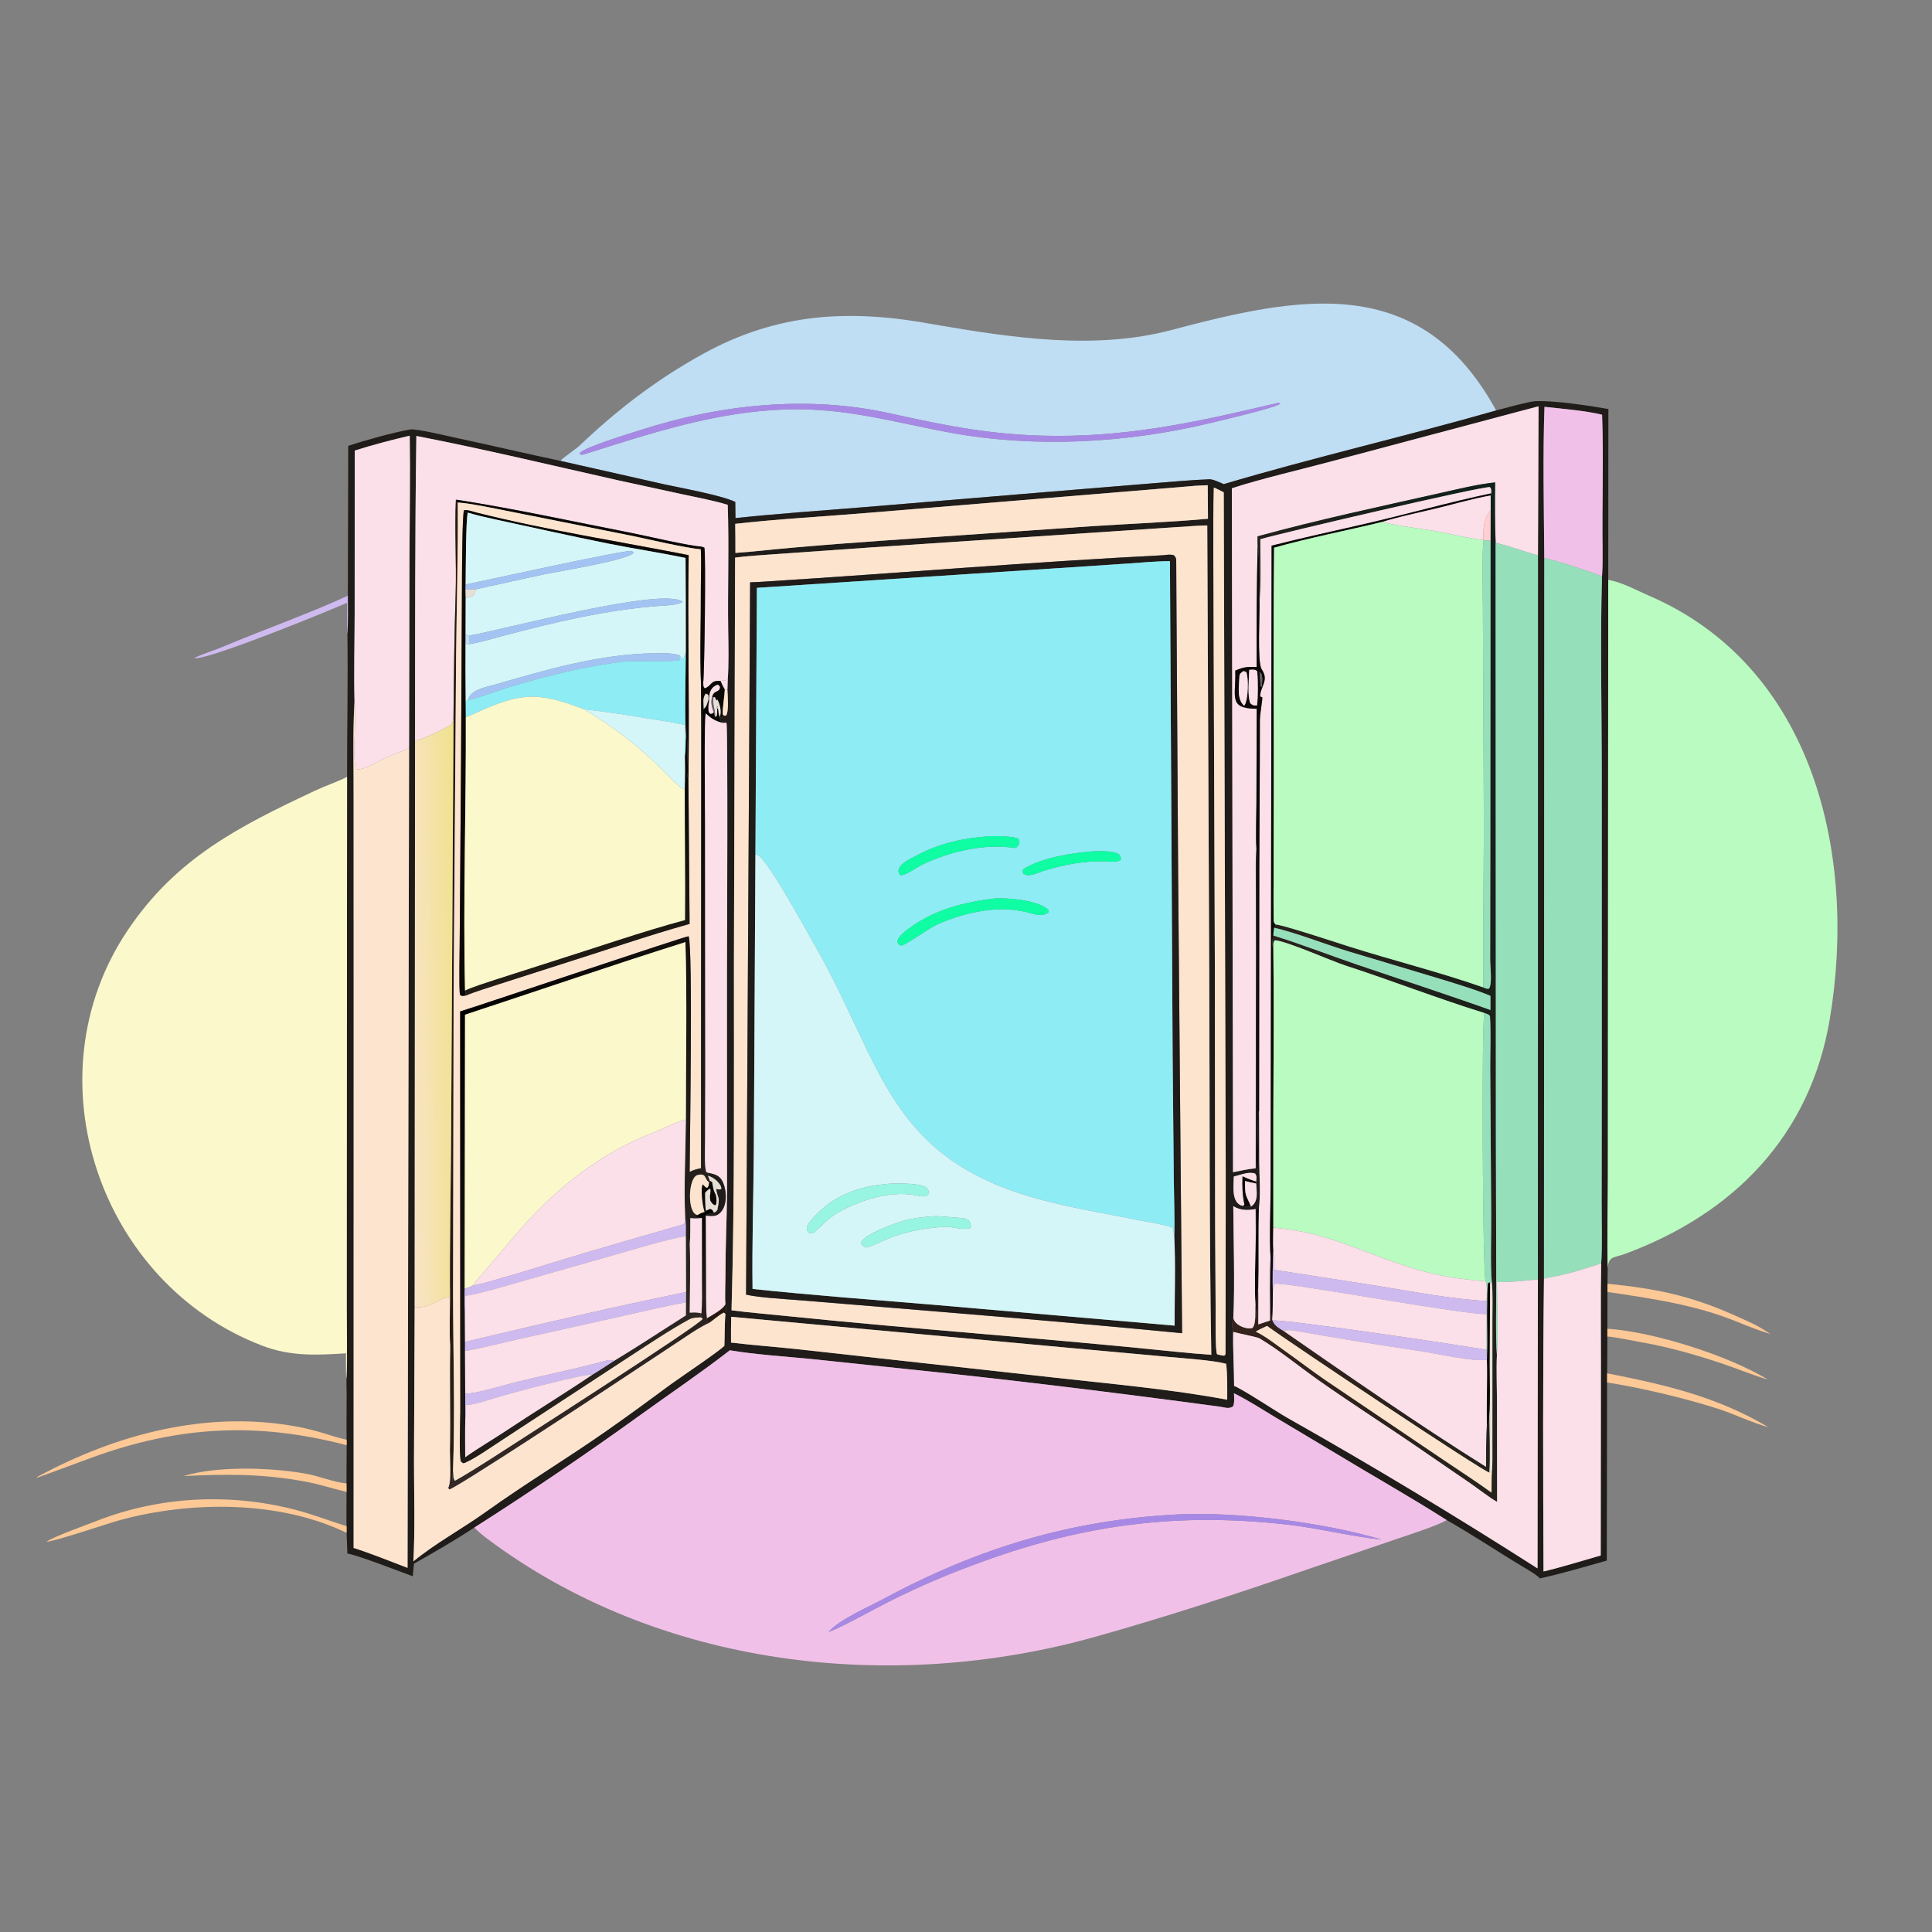 <svg width="1024" height="1024" viewBox="0 0 1024 1024" fill="none" xmlns="http://www.w3.org/2000/svg">
<rect x="0" y="0" width="1024" height="1024" fill="#808080" stroke="none"/>
<path d="M792.989 217.553C745.323 231.202 695.907 242.531 648.626 256.601C646.725 255.797 642.851 253.948 640.97 254.023C631.466 254.403 621.661 255.301 612.171 256.056L554.07 260.822L458.468 268.766C435.733 270.622 412.447 272.187 389.804 274.6L389.705 266.034C382.401 262.522 361.027 258.648 351.905 256.659L297.086 244.288C298.17 242.67 305.099 238.15 307.147 236.229C327.266 217.052 347.938 201.233 372.211 187.794C412.54 165.465 450.977 163.72 495.422 172.026C536.01 178.972 580.216 185.685 620.782 174.942C688.456 157.021 752.679 143.679 792.989 217.553ZM677.1 213.593C637.346 223.022 600.844 231.223 559.695 231.029C527.03 230.875 502.883 225.969 471.602 219.058C427.593 209.335 381.14 214.398 338.66 228.202C333.598 229.817 310.097 236.969 307.321 240.084L307.376 240.753C308.433 241.012 308.091 241.035 309.127 240.929C344.71 229.734 378.955 218.208 416.634 217.003C448.338 215.99 473.827 223.856 503.709 229.331C548.796 237.592 597.465 234.866 641.853 224.131C646.579 222.987 675.875 216.163 678.611 213.969C677.671 213.54 678.009 213.525 677.1 213.593Z" fill="#BFDDF3"/>
<path d="M648.629 256.601C695.91 242.531 745.326 231.202 792.992 217.553C796.693 216.575 810.55 212.738 813.83 212.623C824.296 212.255 841.912 214.944 852.48 216.796L852.407 307.336L852.256 522.363L852.202 622.817C852.191 638.839 851.741 656.358 852.103 672.26L852.015 680.405L851.993 684.771L851.939 704.247L851.933 708.384C851.901 714.856 851.934 721.443 851.822 727.902L851.79 732.728L851.632 827.136C840.616 830.248 827.258 834.192 816.207 836.589C814.163 834.465 810.388 832.336 807.781 830.779C794.126 822.623 780.638 813.526 766.817 805.694C746.41 792.744 725.923 781.236 705.315 768.726L676.2 751.344C669.131 747.098 661.337 742.037 654.029 738.459C654.086 740.738 654.443 743.531 653.509 745.467C650.915 746.936 649.331 745.935 646.515 745.556C591.785 738.208 536.37 731.369 481.484 725.714L429.294 720.233C416.02 718.965 399.71 717.863 386.831 715.685C371.505 727.574 355.576 738.313 339.869 749.64C310.955 770.494 281.485 790.447 251.429 809.633C240.66 816.653 230.614 822.471 219.387 828.795L218.789 835.458C212.634 833.202 189.235 824.117 184.118 823.414L183.701 812.436L183.687 808.911C183.558 803.024 183.675 796.697 183.678 790.776L183.644 786.254L183.731 766L183.713 763.11C183.526 752.459 183.902 741.756 183.617 731.056C184.172 719.838 183.809 706.39 183.795 694.995L183.81 632.498L183.958 411.769C183.914 386.738 184.512 361.045 184.129 336.135C184.539 330.115 184.356 321.947 184.378 315.761L184.571 236.323C193.081 233.485 208.771 229.088 217.502 227.621C220.615 227.098 238.107 231.313 242.73 232.293C260.806 236.124 278.951 240.48 297.089 244.288L351.908 256.659C361.03 258.648 382.404 262.522 389.708 266.034L389.807 274.6C412.45 272.187 435.736 270.622 458.471 268.766L554.073 260.822L612.174 256.056C621.664 255.301 631.469 254.403 640.973 254.023C642.854 253.948 646.728 255.797 648.629 256.601ZM815.158 294.425L815.463 215.331L705.931 244.473C690.121 248.729 667.724 253.893 652.899 258.818L653.532 621.303C657.661 620.445 661.309 619.621 665.53 619.233L665.638 504.574L665.6 468.844C665.597 464.376 665.378 453.765 665.921 449.468C666.731 457.851 666.192 477.459 666.181 486.411L666.169 576.5L666.13 604.47C666.118 607.201 665.651 618.758 666.712 620.393C667.324 615.336 666.032 590.997 667.344 588.63C667.409 597.997 667.36 607.362 667.444 616.724C667.516 624.694 668.236 632.931 667.198 640.87L666.632 639.128C665.192 642.29 666.396 650.98 665.57 655.701L665.485 640.828C661.074 641.552 657.782 641.683 653.667 639.306C653.783 657.311 654.548 680.504 653.703 698.117C652.973 699.749 653.027 704.189 653.616 705.933C653.393 714.818 654.084 725.289 654.1 734.564C658.796 736.349 676.316 748.079 682.492 751.564C727.372 776.89 771.494 803.529 814.924 831.275L815.114 678.116L815.158 294.425ZM818.619 215.64C817.705 240.081 818.312 271.063 818.512 295.755L818.336 677.714C817.703 728.858 817.871 781.712 818.097 832.911C827.378 830.731 839.069 827.089 848.416 824.43L848.525 722.427C848.562 704.965 848.32 687.109 848.663 669.684C849.291 661.567 848.863 646.461 848.894 637.53L848.976 571.217L848.96 405.383C848.895 372.677 848.125 338.004 849.1 305.478C849.436 300.996 849.458 295.73 849.394 291.217C849.057 267.55 850.032 243.442 849.139 219.826C840.776 217.715 827.573 216.602 818.619 215.64ZM385.703 360.375C386.295 352.51 386.108 342.779 385.974 334.788C385.603 312.529 386.496 289.754 385.702 267.568C378.082 265.246 369.766 263.702 361.931 262.038L327.782 254.612C292.818 246.754 255.754 237.86 220.679 231.068C219.9 284.481 220.025 339.089 219.985 392.505L219.78 692.9L219.428 774.792C219.436 790.915 220.036 811.82 219.078 827.573C230.292 818.262 245.326 810.028 257.375 801.395C278.211 786.466 300.373 773.12 321.394 758.418C332.271 750.823 344.545 741.837 355.15 733.981C359.84 730.507 381.184 716.239 383.928 713.289C384.16 708.684 384.05 700.462 384.5 696.414C384.931 693.927 385.061 693.708 384.487 691.326C384.133 686.628 384.526 679.532 384.516 674.674C384.49 660.661 385.235 646.512 385.33 632.506L385.307 513.616C385.337 502.35 385.876 384.426 385.028 383.081L383.371 383.152C381.963 382.045 381.972 382.175 381.442 380.488L382.64 380.118L383.093 378.607L383.846 379.353L384.863 379.245C386.389 377.094 385.652 368.61 385.544 365.545L385.703 360.375ZM187.913 371.971C186.915 386.95 187.513 408.05 187.429 423.363L187.459 535.543L187.427 820.436C196.665 823.368 206.863 827.506 216.005 830.994L216.822 396.42L217.021 295.071C217.107 273.8 217.497 252.164 217.17 230.932C207.881 233.062 197.088 235.926 188.015 238.815L187.985 325.329C187.952 340.433 187.511 357.065 187.913 371.971ZM665.81 626.294C665.895 623.857 666.303 623.77 665.278 622.027C661.865 620.789 657.742 622.683 653.945 623.593C653.862 628.504 652.514 637.58 658.501 639.117C660.59 639.594 660.899 639.561 663.077 639.511C667.137 636.841 666.02 631.653 665.797 627.297L665.81 626.294ZM630.923 257.709L460.704 271.773C437.889 273.678 412.167 275.093 389.691 277.644C389.741 282.772 389.828 287.938 389.789 293.064L398.62 292.343C429.458 289.132 458.869 287.172 489.763 285.024L578.538 278.905C598.767 277.592 620.16 276.753 640.255 274.955L640.127 257.175C637.713 257.303 633.154 257.405 630.923 257.709ZM643.354 258.424C642.752 280.461 643.252 304.608 643.217 326.798L643.895 510.734L644.038 648.952L644.31 693.125C644.328 695.992 644.042 716.419 645.066 717.77C646.551 718.266 647.367 718.342 648.889 718.56C649.11 718.287 649.331 718.015 649.552 717.743C649.532 711.871 649.575 704.481 649.597 698.775L649.663 621.807L648.612 260.956C647.051 260.155 644.96 258.995 643.354 258.424ZM633.216 278.75L461.65 290.14L411.087 293.697C404.708 294.2 395.836 294.664 389.622 295.54L388.998 510.719C388.954 571.797 389.453 633.497 387.728 694.491C397.755 695.79 408.103 696.594 418.186 697.651C486.453 704.64 555.052 709.391 623.324 716.463C629.524 717.105 635.792 717.621 642.01 718.076C640.88 651.061 641.232 583.025 640.921 515.955L639.875 278.485C637.838 278.554 635.193 278.563 633.216 278.75ZM387.55 697.931C387.465 702.536 387.41 706.972 387.463 711.585C399.491 713.065 411.831 713.879 423.954 715.238L560.069 730.291C589.108 733.507 622.132 736.512 650.456 741.894C650.445 735.804 650.618 728.807 649.89 722.832C643.137 720.987 627.23 719.916 619.628 719.216L568.235 714.532L387.55 697.931Z" fill="#1F1C19"/>
<path d="M309.126 240.929C308.09 241.035 308.432 241.012 307.375 240.753L307.32 240.084C310.096 236.969 333.597 229.817 338.659 228.202C381.139 214.398 427.592 209.335 471.601 219.058C502.882 225.969 527.029 230.875 559.694 231.029C600.843 231.223 637.345 223.022 677.099 213.593C678.008 213.525 677.67 213.54 678.61 213.969C675.874 216.163 646.578 222.987 641.852 224.131C597.464 234.866 548.795 237.592 503.708 229.331C473.826 223.856 448.337 215.99 416.633 217.003C378.954 218.208 344.709 229.734 309.126 240.929Z" fill="#A789E5"/>
<path d="M792.707 287.652C792.305 277.602 792.314 265.803 792.455 255.695C783.265 256.615 772.661 259.237 763.535 261.288C731.19 268.554 698.484 275.481 666.514 284.285C666.526 285.468 666.471 288.167 666.579 289.22C666.09 310.669 665.936 332.074 666.049 353.526C660.937 353.447 659.534 353.351 654.707 355.455C655.26 368.884 650.585 375.573 666.085 375.665L665.931 425.813C665.915 431.216 665.495 444.544 665.92 449.468C665.377 453.765 665.596 464.376 665.599 468.844L665.637 504.574L665.529 619.233C661.308 619.621 657.66 620.445 653.531 621.303L652.898 258.818C667.723 253.893 690.12 248.729 705.93 244.473L815.462 215.331L815.157 294.425C807.342 292.126 800.816 289.775 792.707 287.652Z" fill="#FBDFE9"/>
<path d="M818.508 295.755C818.308 271.063 817.701 240.081 818.615 215.64C827.569 216.602 840.772 217.715 849.135 219.826C850.028 243.442 849.053 267.55 849.39 291.217C849.454 295.73 849.432 300.996 849.096 305.478C841.19 302.318 826.469 297.624 818.508 295.755Z" fill="#F1C0E8"/>
<path d="M187.91 371.971C187.508 357.065 187.949 340.433 187.982 325.329L188.012 238.815C197.085 235.926 207.878 233.062 217.167 230.932C217.494 252.164 217.104 273.8 217.018 295.071L216.819 396.42C213.094 398.369 208.215 399.94 204.267 401.664C201.137 403.031 191.221 409.434 188.498 407.329C186.7 396.922 189.11 382.871 187.91 371.971Z" fill="#FBDFE9"/>
<path d="M242.047 264.865L241.625 264.988C240.877 280.449 242.009 298.572 241.505 314.362C240.817 335.93 240.56 357.663 240.38 379.238C240.191 380.698 240.13 383.511 239.128 384.114C235.63 386.221 223.333 392.368 219.984 392.505C220.024 339.089 219.899 284.481 220.678 231.068C255.753 237.86 292.817 246.754 327.781 254.612L361.93 262.038C369.765 263.702 378.081 265.246 385.701 267.568C386.495 289.754 385.602 312.529 385.973 334.788C386.107 342.779 386.294 352.51 385.702 360.375C384.721 360.499 382.738 360.693 381.849 360.88C376.265 360.584 377.494 363.418 373.526 364.861C372.537 363.768 372.868 363.515 372.737 361.638C373.391 356.061 374.207 292.873 373.31 290.236L371.58 289.656C366.357 289.62 340.785 283.657 334.085 282.351C303.368 276.363 273.011 269.686 242.047 264.865Z" fill="#FBDFE9"/>
<path d="M790.402 261.482C790.319 259.602 790.639 259.435 789.712 258.188C785.844 257.551 677.115 283.009 667.995 285.803C667.992 293.23 668.379 312.117 667.578 318.673C666.518 308.811 668.328 300.149 666.579 289.22C666.471 288.167 666.526 285.468 666.514 284.285C698.484 275.481 731.19 268.554 763.535 261.288C772.661 259.237 783.265 256.615 792.455 255.695C792.314 265.803 792.305 277.602 792.707 287.652L792.859 601.612L793.053 679.594C793.073 688.317 792.642 710.319 793.393 718.227C793.026 725.297 793.427 736.381 793.438 743.71L793.504 796.046C789.361 793.72 783.553 789.13 779.462 786.295L753.851 768.744C735.638 756.171 716.93 744.308 698.78 731.508C688.813 724.478 678.026 715.584 667.626 709.388C666.37 708.64 656.578 706.788 653.615 705.933C653.026 704.189 652.972 699.749 653.702 698.117C653.81 702.089 660.341 704.776 663.74 703.914C665.935 701.805 665.168 695.323 665.416 691.376C665.718 693.378 665.801 696.775 665.919 698.894C666.586 693.796 665.871 687.251 666.874 682.712C667.081 688.745 666.904 695.841 666.902 701.955L673.129 699.908C673.113 690.224 672.759 675.391 673.412 665.934C673.923 671.127 673.003 697.211 674.318 699.406L674.477 699.917C675.641 702.841 677.857 703.893 680.558 705.581C715.084 729.503 752.077 755.213 787.63 777.438C787.715 772.056 787.541 760.472 788.043 755.608C789.175 754.284 789.175 752.515 789.418 750.724C789.495 757.696 789.957 773.766 789.402 780.471C787.317 780.82 682.816 711.123 671.58 702.766C669.309 703.803 667.718 704.518 665.544 705.797C670.43 707.993 676.074 712.511 680.533 715.66C687.939 720.89 695.247 726.536 702.729 731.66L765.142 773.819C773.65 779.607 782.22 785.037 790.545 791.115C790.578 787.71 790.505 783.426 790.709 780.097C791.125 777.944 790.996 769.66 790.997 766.949L790.999 739.855L791.002 700.469C791.002 694.831 791.31 684.591 790.669 679.482C789.877 671.674 790.435 653.127 790.363 644.636L789.847 565.815C789.83 557.812 790.224 546.998 789.723 538.816C789.658 537.755 787.941 537.399 786.722 536.893C762.279 529.359 737.736 519.746 713.375 511.847C705.414 509.266 682.174 498.865 675.752 498.349C674.635 499.619 675.015 499.672 674.888 501.843L674.389 501.316C674.03 498.942 674.357 498.27 674.924 495.856C689.865 500.45 704.472 506.213 719.304 511.259C742.919 519.292 766.439 526.906 789.938 535.304L789.951 527.821C781.989 524.443 770.632 521.095 762.244 518.511L714.47 504.19C703.435 500.841 685.729 493.953 675.326 491.759L676.102 489.992C679.767 490.115 708.465 499.589 714.255 501.435C737.696 508.91 763.234 515.241 786.237 523.36C787.818 523.933 787.813 524.223 789.237 523.956C791.011 521.294 789.788 512.283 789.818 508.619L789.889 449.671L790 286.623L790.072 270.557L790.093 262.638L790.402 261.482Z" fill="url(#paint0_linear_41_1203)"/>
<path d="M389.688 277.644C412.163 275.093 437.885 273.678 460.701 271.773L630.919 257.709C633.15 257.405 637.709 257.303 640.123 257.175L640.252 274.955C620.157 276.753 598.763 277.592 578.534 278.905L489.759 285.024C458.865 287.172 429.454 289.132 398.616 292.343L389.785 293.064C389.824 287.938 389.738 282.772 389.688 277.644Z" fill="#FDE4CF"/>
<path d="M790.403 261.482C768.46 266.09 745.593 272.572 723.583 277.637C707.079 281.434 690.366 285.045 673.973 289.218L673.586 545.516L673.469 628.727C673.465 637.741 672.726 657.655 673.413 665.934C672.76 675.391 673.114 690.224 673.13 699.908L666.903 701.955C666.905 695.841 667.082 688.745 666.875 682.712C667.186 668.805 666.765 654.804 667.198 640.87C668.236 632.931 667.516 624.694 667.444 616.724C667.36 607.362 667.409 597.997 667.344 588.63L667.45 461.592C667.531 434.983 667.769 408.332 667.764 381.726C667.763 378.44 669.251 370.743 669.025 369.55L668.065 369.278C667.35 367.716 669.69 363.122 670.134 361.193C670.757 358.479 669.991 356.807 668.622 354.51C666.347 350.695 667.748 325.232 667.579 318.673C668.38 312.117 667.993 293.23 667.996 285.803C677.116 283.009 785.845 257.551 789.713 258.188C790.64 259.435 790.32 259.602 790.403 261.482Z" fill="#FBDFE9"/>
<path d="M648.888 718.56C647.366 718.342 646.55 718.266 645.065 717.77C644.041 716.419 644.327 695.992 644.309 693.125L644.037 648.952L643.894 510.734L643.216 326.798C643.251 304.608 642.751 280.461 643.353 258.424C644.959 258.995 647.05 260.155 648.611 260.956L649.662 621.807L649.596 698.775C649.574 704.481 649.531 711.871 649.551 717.743C649.33 718.015 649.109 718.287 648.888 718.56Z" fill="#FDE4CF"/>
<path d="M673.969 289.218C690.362 285.045 707.075 281.434 723.579 277.637C745.589 272.572 768.456 266.09 790.399 261.482L790.09 262.638C781.192 264.119 769.846 267.443 760.736 269.61C751.8 271.736 741.479 273.891 732.888 276.559C714.266 281.129 693.591 285.106 675.305 290.289C674.814 332.797 675.178 375.53 675.115 418.056L675.029 464.089C675.016 471.887 674.935 479.8 675.081 487.599C675.105 488.872 675.283 489.107 676.099 489.992L675.323 491.759C675.165 493.022 674.889 494.623 674.921 495.856C674.354 498.27 674.027 498.942 674.386 501.316L674.885 501.843C675.278 531.66 674.982 561.915 674.888 591.752L674.877 650.655C674.858 653.356 674.636 660.099 674.906 662.491C674.566 668.153 674.418 678.976 674.609 684.786C674.568 688.867 674.671 695.565 674.315 699.406C673 697.211 673.92 671.127 673.409 665.934C672.722 657.655 673.461 637.741 673.465 628.727L673.582 545.516L673.969 289.218Z" fill="#0B0805"/>
<path d="M732.891 276.559C741.482 273.891 751.803 271.736 760.739 269.61C769.849 267.443 781.195 264.119 790.093 262.638L790.072 270.557C786.299 274.361 786.049 281.102 786.235 286.226C777.179 285.238 766.506 282.343 757.307 280.931C753.338 280.322 734.921 277.876 732.891 276.559Z" fill="#FBDFE9"/>
<path d="M242.043 264.865L242.345 266.614L242.641 266.344C242.802 293.59 242.041 320.484 241.742 347.649L240.425 525.097L240.124 685.255C240.149 715.679 241.235 749.592 240.091 779.824C239.796 781.783 239.976 783.409 239.609 785.665L239.152 785.397C238.224 779.741 238.93 768.066 238.938 762.098C238.953 751.139 239.119 739.957 239.044 728.989C239.015 724.782 239.317 717.253 238.617 713.346C238.107 707.303 238.512 694.086 238.505 687.501C238.269 660.218 238.886 632.815 239.074 605.512L240.376 379.238C240.556 357.663 240.813 335.93 241.501 314.362C242.005 298.572 240.873 280.449 241.621 264.988L242.043 264.865Z" fill="#251A12"/>
<path d="M242.645 266.344L242.349 266.614L242.047 264.865C273.011 269.686 303.368 276.363 334.085 282.351C340.785 283.657 366.357 289.62 371.58 289.656L371.423 291.134C363.374 290.489 343.716 285.817 335.203 284.05L270.668 271.171C263.776 269.841 249.257 266.695 242.645 266.344Z" fill="#0B0805"/>
<path d="M242.644 266.344C249.256 266.695 263.775 269.841 270.667 271.171L335.202 284.05C343.715 285.817 363.373 290.489 371.422 291.134C371.853 297.554 371.414 305.79 371.452 312.365C371.549 328.917 370.823 346.177 371.547 362.682L371.668 389.296L371.543 619.181C368.753 619.77 368.093 619.923 365.527 621.126C365.614 606.572 367.308 502.378 364.977 496.242C363.779 495.98 255.879 532.393 243.894 536.084L243.944 704.237L243.981 748.351C243.953 752.429 243.164 772.409 244.39 774.751C245.318 775.363 245.41 775.725 246.246 775.372C251.982 772.952 260.064 767.125 265.339 763.725L333.754 718.934C343.977 712.31 354.828 704.971 365.549 699.133C366.778 698.464 368.565 698.35 369.96 698.261L371.472 698.123L372.526 698.992C372.063 701.643 271.645 765.823 259.728 773.562C256.783 775.474 244.633 783.099 241.089 784.896C240.063 783.709 240.221 781.64 240.094 779.824C241.238 749.592 240.152 715.679 240.127 685.255L240.428 525.097L241.745 347.649C242.044 320.484 242.805 293.59 242.644 266.344ZM245.907 270.44C245.037 273.863 244.954 297.176 244.882 302.397L244.375 401.597L243.649 498.187C243.656 503.378 243.139 523.953 243.81 527.284C245.208 528.184 244.884 527.865 247.02 527.61C251.245 525.789 259.632 523.23 264.217 521.72L298.129 510.846C320.809 503.723 342.55 496.126 365.486 489.689L364.868 412.848C365.003 410.554 364.922 408.181 364.95 405.875C365.399 368.679 364.391 331.42 365.01 294.233C327.641 286.886 289.92 281.059 252.896 271.756C250.928 271.262 247.841 270.083 245.907 270.44Z" fill="#FDE4CF"/>
<path d="M245.906 270.44C247.84 270.083 250.927 271.262 252.895 271.756C289.919 281.059 327.64 286.886 365.009 294.233C364.39 331.42 365.398 368.679 364.949 405.875C364.921 408.181 365.002 410.554 364.867 412.848C362.923 410.478 365.624 394.04 363.583 390.607C362.766 378.735 363.443 358.009 363.478 345.485L363.455 318.703L363.353 295.74C349.69 292.843 335.809 290.824 322.117 288.063C302.12 284.03 282.159 279.551 262.216 275.247C257.541 274.238 252.537 273.11 247.985 271.702C246.821 271.69 247.226 271.575 245.906 270.44Z" fill="#0B0805"/>
<path d="M247.023 527.61C244.887 527.865 245.211 528.184 243.813 527.284C243.142 523.953 243.659 503.378 243.652 498.187L244.378 401.597L244.885 302.397C244.957 297.176 245.04 273.863 245.91 270.44C247.23 271.575 246.825 271.69 247.989 271.702C246.877 274.535 246.879 304.2 246.801 309.822L246.735 312.456L246.832 316.822L246.774 336.336L246.755 339.493C246.664 350.247 246.739 360.899 246.832 371.65L246.894 380.074C247.113 427.842 245.378 477.73 246.484 525.056L246.941 525.434L246.592 526.127L247.023 527.61Z" fill="#0B0805"/>
<path d="M786.232 286.226C786.046 281.102 786.296 274.361 790.069 270.557L789.997 286.623L786.408 286.368L786.232 286.226Z" fill="#FFCFD2"/>
<path d="M246.798 309.822C246.876 304.2 246.874 274.535 247.986 271.702C252.538 273.11 257.542 274.238 262.217 275.247C282.16 279.551 302.121 284.03 322.118 288.063C335.81 290.824 349.691 292.843 363.354 295.74L363.456 318.703L363.479 345.485C362.948 347.037 362.574 348.041 362.263 349.675C360.873 348.805 361.772 348.663 360.114 347.303C356.581 346.033 350.322 346.178 346.537 346.241C317.784 346.722 289.959 354.826 262.56 362.802C257.608 364.244 249.269 365.418 248.146 371.023L246.829 371.65C246.736 360.899 246.661 350.247 246.752 339.493L247.317 341.609C247.906 341.563 248.382 341.569 248.939 341.417C254.107 340.501 260.102 338.757 265.185 337.402C293.297 329.905 321.621 323.09 350.735 321.056C354.268 320.809 358.807 320.706 361.92 318.985C351.029 310.814 266.109 333.98 248.833 336.855L246.771 336.336L246.829 316.822C248.901 316.549 248.931 316.586 250.825 315.781C252.201 314.018 251.792 314.746 252.097 312.336C264.303 309.772 276.856 306.819 289.099 304.276C296.232 302.794 334.585 296.585 335.827 292.821L334.814 292.034C331.561 291.241 257.768 307.559 246.798 309.822Z" fill="#D4F6F8"/>
<path d="M675.31 290.289C693.596 285.106 714.271 281.129 732.893 276.559C734.923 277.876 753.34 280.322 757.309 280.931C766.508 282.343 777.181 285.238 786.237 286.226L786.413 286.368C785.357 289.538 785.946 316.937 785.956 322.15L786.415 424.251C786.653 457.289 785.826 490.117 786.239 523.36C763.236 515.241 737.698 508.91 714.257 501.435C708.467 499.589 679.769 490.115 676.104 489.992C675.288 489.107 675.11 488.872 675.086 487.599C674.94 479.8 675.021 471.887 675.034 464.089L675.12 418.056C675.183 375.53 674.819 332.797 675.31 290.289Z" fill="#B9FBC0"/>
<path d="M389.621 295.54C395.835 294.664 404.707 294.2 411.086 293.697L461.649 290.14L633.215 278.75C635.192 278.563 637.837 278.554 639.874 278.485L640.92 515.955C641.231 583.025 640.879 651.061 642.009 718.076C635.791 717.621 629.523 717.105 623.323 716.463C555.051 709.391 486.452 704.64 418.185 697.651C408.102 696.594 397.754 695.79 387.727 694.491C389.452 633.497 388.953 571.797 388.997 510.719L389.621 295.54ZM616.513 294.283C546.778 297.823 476.999 303.715 407.303 308.129C404.055 308.334 400.836 308.554 397.58 308.642L395.433 686.166C401.644 687.701 416.485 688.577 423.587 689.135C491.103 694.714 559.136 700.063 626.537 706.633L624.443 464.167L623.719 346.008C623.56 329.927 623.545 313.796 623.425 297.711C623.411 295.757 623.257 295.505 622.159 294.291C620.241 293.711 618.541 294.079 616.513 294.283Z" fill="#FDE4CF"/>
<path d="M786.237 523.36C785.824 490.117 786.651 457.289 786.413 424.251L785.954 322.15C785.944 316.937 785.355 289.538 786.411 286.368L790 286.623L789.889 449.671L789.818 508.619C789.788 512.283 791.011 521.294 789.237 523.956C787.813 524.223 787.818 523.933 786.237 523.36Z" fill="#96DFBB"/>
<path d="M792.703 287.652C800.812 289.775 807.338 292.126 815.153 294.425L815.109 678.116C807.844 678.808 800.683 679.68 793.389 679.522C793.544 689.664 794.136 708.444 793.389 718.227C792.638 710.319 793.069 688.317 793.049 679.594L792.855 601.612L792.703 287.652Z" fill="#96DFBB"/>
<path d="M371.584 289.656L373.314 290.236C374.211 292.873 373.395 356.061 372.741 361.638C372.261 362.632 372.261 362.557 372.188 363.704L371.552 362.682C370.828 346.177 371.554 328.917 371.457 312.365C371.419 305.79 371.858 297.554 371.427 291.134L371.584 289.656Z" fill="#0B0805"/>
<path d="M666.577 289.22C668.326 300.149 666.516 308.811 667.576 318.673C667.745 325.232 666.344 350.695 668.619 354.51C669.988 356.807 670.754 358.479 670.131 361.193C669.687 363.122 667.347 367.716 668.062 369.278L669.022 369.55C669.248 370.743 667.76 378.44 667.761 381.726C667.766 408.332 667.528 434.983 667.447 461.592L667.341 588.63C666.029 590.997 667.321 615.336 666.709 620.393C665.648 618.758 666.115 607.201 666.127 604.47L666.166 576.5L666.178 486.411C666.189 477.459 666.728 457.851 665.918 449.468C665.493 444.544 665.913 431.216 665.929 425.813L666.083 375.665C650.583 375.573 655.258 368.884 654.705 355.455C659.532 353.351 660.935 353.447 666.047 353.526C665.934 332.074 666.088 310.669 666.577 289.22ZM662.12 355.035C661.974 359.548 661.057 369.126 662.727 372.81C663.903 373.803 664.661 374.042 666.236 373.884C666.828 369.329 666.809 360.466 666.313 355.783C665.278 354.649 663.638 354.978 662.12 355.035ZM658.996 355.694C657.719 356.662 656.966 356.954 656.908 358.711C656.751 363.501 655.379 370.683 659.438 374.038C661.747 371.445 661.848 358.431 660.458 356.069L658.996 355.694ZM667.586 356.277L668.163 363.755L668.662 364.042C668.94 361.457 669.261 360.035 668.717 357.477C668.291 356.967 668.108 356.644 667.586 356.277Z" fill="#0B0805"/>
<path d="M246.8 309.822C257.77 307.559 331.563 291.241 334.816 292.034L335.829 292.821C334.587 296.585 296.234 302.794 289.101 304.276C276.858 306.819 264.305 309.772 252.099 312.336L246.734 312.456L246.8 309.822Z" fill="#A3C4F3"/>
<path d="M397.577 308.642C400.833 308.554 404.052 308.334 407.3 308.129C476.996 303.715 546.775 297.823 616.51 294.283C618.538 294.079 620.238 293.711 622.156 294.291C623.254 295.505 623.408 295.757 623.422 297.711C623.542 313.796 623.557 329.927 623.716 346.008L624.44 464.167L626.534 706.633C559.133 700.063 491.1 694.714 423.584 689.135C416.482 688.577 401.641 687.701 395.43 686.166L397.577 308.642ZM401.156 311.571L400.387 452.83L399.538 609.8C399.367 634.139 398.528 658.91 398.86 683.17C430.197 686.473 462.232 688.87 493.668 691.458L622.554 702.616C622.52 688.933 623.131 668.92 622.378 655.782C622.711 646.348 622.222 634.344 622.124 624.711L621.526 560.121L620.089 297.434C613.293 297.389 604.52 298.228 597.594 298.698L558.446 301.29L401.156 311.571Z" fill="#1F1C19"/>
<path d="M818.512 295.755C826.473 297.624 841.194 302.318 849.1 305.478C848.125 338.004 848.895 372.677 848.96 405.383L848.976 571.217L848.894 637.53C848.863 646.461 849.291 661.567 848.663 669.684C840.89 672.082 833.195 674.725 825.201 676.299C822.911 676.75 820.589 677.107 818.336 677.714L818.512 295.755Z" fill="#96DFBB"/>
<path d="M400.391 452.83L401.16 311.571L558.45 301.29L597.598 298.698C604.524 298.228 613.297 297.389 620.093 297.434L621.53 560.121L622.128 624.711C622.226 634.344 622.715 646.348 622.382 655.782C621.946 653.77 622.311 652.469 621.363 650.543C615.203 648.616 608.394 647.709 602.044 646.427C584.716 642.93 567.318 640.153 550.251 635.473C470.324 613.554 467.811 564.157 432.467 502.162C426.652 491.963 409.487 460.336 402.603 453.842C401.967 453.242 401.211 453.055 400.391 452.83ZM524.576 443.213C510.471 444.188 497.741 446.953 485.195 453.759C481.892 455.551 476.696 457.661 476.165 461.723C476.79 463.614 476.224 462.966 477.597 463.972C480.759 463.539 485.667 459.829 488.825 458.267C503.141 451.471 521.507 446.964 537.547 449.413C538.657 449.582 539.446 448.406 540.002 447.744C540.415 445.54 540.542 446.548 539.815 444.592C537.966 443.279 527.24 442.995 524.576 443.213ZM579.456 451.21C569.431 451.952 551.616 454.491 542.397 460.738C541.924 461.059 542.148 461.954 542.173 462.777C544.847 465.734 551.195 461.915 554.739 461.105C564.87 458.113 575.464 456.133 586.029 456.585C588.276 456.682 592.436 457.138 594.028 455.728C594.077 453.816 594.234 454.773 593.094 452.854C590.522 450.912 582.675 451.022 579.456 451.21ZM527.241 476.19C511.567 478.083 496.23 481.814 483.066 491.157C480.655 492.868 475.869 496.143 475.606 499.212C476.493 500.842 475.896 500.186 477.526 501.197C480.157 500.95 491.693 492.314 496.774 489.96C512.289 483.172 530.149 479.323 546.555 484.076C549.827 485.024 552.688 485.688 555.696 483.598L555.853 482.607C551.883 477.269 533.624 475.697 527.241 476.19Z" fill="#8EECF5"/>
<path d="M852.406 307.336C859.803 308.619 866.867 312.634 873.582 315.549C961.615 353.212 984.3 453.493 969.858 539.944C959.511 601.881 919.052 643.173 861.356 664.563C855.381 666.779 852.541 665.577 852.102 672.26C851.74 656.358 852.19 638.839 852.201 622.817L852.255 522.363L852.406 307.336Z" fill="#B9FBC0"/>
<path d="M246.734 312.456L252.099 312.336C251.794 314.746 252.203 314.018 250.827 315.781C248.933 316.586 248.903 316.549 246.831 316.822L246.734 312.456Z" fill="#E6DFD5"/>
<path d="M183.961 319.461C172.877 324.385 112.041 349.129 103.533 348.867L103.297 348.514C108.233 346.356 113.333 344.806 118.245 342.744C140.318 333.479 162.591 325.71 184.377 315.761C184.355 321.947 184.538 330.115 184.128 336.135C183.743 332.197 183.958 323.765 183.961 319.461Z" fill="#CFBAF0"/>
<path d="M248.836 336.855C266.112 333.98 351.032 310.814 361.923 318.985C358.81 320.706 354.271 320.809 350.738 321.056C321.624 323.09 293.3 329.905 265.188 337.402C260.105 338.757 254.11 340.501 248.942 341.417L248.836 336.855Z" fill="#A3C4F3"/>
<path d="M246.769 336.336L248.831 336.855L248.937 341.417C248.38 341.569 247.904 341.563 247.315 341.609L246.75 339.493L246.769 336.336Z" fill="#BFDDF3"/>
<path d="M248.148 371.023C249.271 365.418 257.61 364.244 262.562 362.802C289.961 354.826 317.786 346.722 346.539 346.241C350.324 346.178 356.583 346.033 360.116 347.303L360.154 349.857C358.623 350.861 335.073 350.062 330.049 350.69C309.793 353.222 290.545 358.042 271.001 363.862C265.06 365.599 253.293 370.105 248.148 371.023Z" fill="#A3C4F3"/>
<path d="M360.113 347.303C361.771 348.663 360.872 348.805 362.262 349.675C362.573 348.041 362.947 347.037 363.478 345.485C363.443 358.009 362.766 378.735 363.583 390.607C363.487 393.289 363.434 398.651 363.078 401.096C362.607 397.142 363.081 388.691 363.224 384.305C356.412 382.648 349.057 381.775 342.121 380.594C331.151 378.725 320.518 377.144 309.454 375.909C284.51 366.346 275.595 367.037 250.563 378.614C249.426 379.14 248.11 379.752 246.89 380.074L246.828 371.65L248.145 371.023C253.29 370.105 265.057 365.599 270.998 363.862C290.542 358.042 309.79 353.222 330.046 350.69C335.07 350.062 358.62 350.861 360.151 349.857L360.113 347.303Z" fill="#8EECF5"/>
<path d="M666.24 373.884C664.665 374.042 663.907 373.803 662.731 372.81C661.061 369.126 661.978 359.548 662.124 355.035C663.642 354.978 665.282 354.649 666.317 355.783C666.813 360.466 666.832 369.329 666.24 373.884Z" fill="#FBDFE9"/>
<path d="M659.441 374.038C655.382 370.683 656.754 363.501 656.911 358.711C656.969 356.954 657.722 356.662 658.999 355.694L660.461 356.069C661.851 358.431 661.75 371.445 659.441 374.038Z" fill="#FBDFE9"/>
<path d="M668.662 364.042L668.163 363.755L667.586 356.277C668.108 356.644 668.291 356.967 668.717 357.477C669.261 360.035 668.94 361.457 668.662 364.042Z" fill="#67616B"/>
<path d="M381.852 360.88C382.741 360.693 384.724 360.499 385.705 360.375L385.546 365.545L384.156 365.443C383.174 363.936 382.593 362.509 381.852 360.88Z" fill="#FBDFE9"/>
<path d="M371.547 362.682L372.183 363.704C372.256 362.557 372.256 362.632 372.736 361.638C372.867 363.515 372.536 363.768 373.525 364.861C377.493 363.418 376.264 360.584 381.848 360.88C382.589 362.509 383.17 363.936 384.152 365.443C384.012 369.469 382.79 375.72 383.091 378.607L382.638 380.118L381.44 380.488L381.446 380.13C382.611 377.277 381.568 373.176 380.127 370.585L380.157 371.407C379.009 370.448 379.492 371.005 378.94 369.523L378.194 369.516L377.39 369.335C378.498 365.268 381.491 367.384 381.555 364.012L380.66 362.892L381.501 363.875L380.52 362.886C376.448 364.094 375.782 367.749 375.825 371.371L375.429 371.149C375.457 370.35 375.6 368.97 375.381 368.29L374.099 367.597C372.13 370.174 373.081 373.001 372.989 375.814C371.393 377.359 372.653 385.948 371.668 389.296L371.547 362.682Z" fill="#0B0805"/>
<path d="M377.391 369.335C376.681 372.755 377.188 374.227 378.297 377.555C377.287 378.549 377.866 378.204 376.429 378.408L375.658 377.428C375.138 375.115 375.507 373.715 375.826 371.371C375.783 367.749 376.449 364.094 380.521 362.886L381.502 363.875L380.661 362.892L381.556 364.012C381.492 367.384 378.499 365.268 377.391 369.335Z" fill="#FBDFE9"/>
<path d="M384.155 365.443L385.545 365.545C385.653 368.61 386.39 377.094 384.864 379.245L383.847 379.353L383.094 378.607C382.793 375.72 384.015 369.469 384.155 365.443Z" fill="#FDE4CF"/>
<path d="M372.986 375.814C373.078 373.001 372.127 370.174 374.096 367.597L375.378 368.29C375.597 368.97 375.454 370.35 375.426 371.149C374.687 373.485 374.696 374.277 372.986 375.814Z" fill="#E6DFD5"/>
<path d="M378.198 369.516L378.944 369.523C379.496 371.005 379.013 370.448 380.161 371.407L380.131 370.585C381.572 373.176 382.615 377.277 381.45 380.13C380.869 378.686 380.795 377.333 380.557 375.762L379.964 375.2L380.11 374.481L380.451 374.744L380.224 374.208C379.837 376.04 380.429 376.896 379.94 379.468L378.955 380.069C379.399 376.008 377.423 374.241 378.198 369.516Z" fill="#E6DFD5"/>
<path d="M246.891 380.074C248.111 379.752 249.427 379.14 250.564 378.614C275.596 367.037 284.511 366.346 309.455 375.909C325.602 385.441 339.781 396.487 352.929 409.84C355.174 412.12 360.226 417.674 362.975 418.416C362.963 441.405 363.355 464.77 363.14 487.679C340.948 493.606 314.928 502.623 292.583 509.653L262.494 519.302C258.709 520.548 249.762 523.387 246.481 525.056C245.375 477.73 247.11 427.842 246.891 380.074Z" fill="#FBF8CC"/>
<path d="M378.296 377.555C377.187 374.227 376.68 372.755 377.39 369.335L378.194 369.516C377.419 374.241 379.395 376.008 378.951 380.069L378.296 377.555Z" fill="#67616B"/>
<path d="M375.427 371.149L375.823 371.371C375.504 373.715 375.135 375.115 375.655 377.428L376.426 378.408C377.863 378.204 377.284 378.549 378.294 377.555L378.949 380.069L379.934 379.468C380.423 376.896 379.831 376.04 380.218 374.208L380.445 374.744L380.104 374.481L379.958 375.2L380.551 375.762C380.789 377.333 380.863 378.686 381.444 380.13L381.438 380.488C381.968 382.175 381.959 382.045 383.367 383.152C379.997 382.709 376.917 380.844 374.509 378.527L374.104 378.126C373.111 379.959 373.694 428.838 373.701 435.296L373.81 569.939L373.705 604.514C373.692 607.347 373.228 619.532 374.432 621.264L375.422 621.635C375.343 622.125 375.176 622.756 375.257 623.186L376.278 625.915L375.913 626.64C373.306 625.37 374.705 621.497 369.722 622.805C364.537 624.166 364.132 643.823 369.909 643.945L368.778 645.064C370.01 645.382 370.748 645.433 372.009 645.574C369.359 645.923 368.571 645.861 365.885 645.646C365.848 649.327 365.976 655.792 365.594 659.246C366.002 670.722 365.659 684.118 365.579 695.714C367.911 695.649 369.478 695.433 371.703 696.139L371.066 696.41L371.727 697.19L371.47 698.123L369.958 698.261C368.563 698.35 366.776 698.464 365.547 699.133C354.826 704.971 343.975 712.31 333.752 718.934L265.337 763.725C260.062 767.125 251.98 772.952 246.244 775.372C245.408 775.725 245.316 775.363 244.388 774.751C243.162 772.409 243.951 752.429 243.979 748.351L243.942 704.237L243.892 536.084C255.877 532.393 363.777 495.98 364.975 496.242C367.306 502.378 365.612 606.572 365.525 621.126C368.091 619.923 368.751 619.77 371.541 619.181L371.666 389.296C372.651 385.948 371.391 377.359 372.987 375.814C374.697 374.277 374.688 373.485 375.427 371.149ZM363.515 593.378C363.489 563.173 364.222 529.267 363.279 499.349C324.648 511.49 285.102 525.142 246.477 537.811L246.279 682.903C246.18 687.407 246.114 691.096 246.39 695.622L246.473 711.405L246.47 716.01L246.569 738.523L246.629 751.771C246.461 758.56 246.553 765.543 246.57 772.35C253.571 767.406 261.127 763.035 268.252 758.296C283.295 748.29 298.963 738.748 313.901 728.658C317.732 726.362 321.667 723.721 325.435 721.284C337.594 713.999 351.347 704.859 363.505 697.2L363.55 690.237L363.611 684.809L363.493 655.1C363.498 651.689 363.63 647.716 363.109 644.399C362.414 629.038 363.431 609.176 363.515 593.378Z" fill="url(#paint1_linear_41_1203)"/>
<path d="M187.428 820.436L187.46 535.543L187.43 423.363C187.514 408.05 186.916 386.95 187.914 371.971C189.114 382.871 186.704 396.922 188.502 407.329C191.225 409.434 201.141 403.031 204.271 401.664C208.219 399.94 213.098 398.369 216.823 396.42L216.006 830.994C206.864 827.506 196.666 823.368 187.428 820.436Z" fill="#FDE4CF"/>
<path d="M309.453 375.909C320.517 377.144 331.15 378.725 342.12 380.594C349.056 381.775 356.411 382.648 363.223 384.305C363.08 388.691 362.606 397.142 363.077 401.096C363.241 406.513 363.171 412.963 362.973 418.416C360.224 417.674 355.172 412.12 352.927 409.84C339.779 396.487 325.6 385.441 309.453 375.909Z" fill="#D4F6F8"/>
<path d="M375.429 621.635L374.439 621.264C373.235 619.532 373.699 607.347 373.712 604.514L373.817 569.939L373.708 435.296C373.701 428.838 373.118 379.959 374.111 378.126L374.516 378.527C376.924 380.844 380.004 382.709 383.374 383.152L385.031 383.081C385.879 384.426 385.34 502.35 385.31 513.616L385.333 632.506C385.238 646.512 384.493 660.661 384.519 674.674C384.529 679.532 384.136 686.628 384.49 691.326C383.247 694.055 377.357 697.152 374.643 698.787C374.055 694.063 374.187 683.762 374.171 678.716L374.037 644.327C375.887 644.442 378.66 644.777 380.277 643.867C385.955 640.673 385.457 630.39 382.588 625.53C380.954 622.763 378.282 622.295 375.429 621.635Z" fill="#FBDFE9"/>
<path d="M219.986 392.505C223.335 392.368 235.632 386.221 239.13 384.114C240.132 383.511 240.193 380.698 240.382 379.238L239.08 605.512C238.892 632.815 238.275 660.218 238.511 687.501C231.379 688.156 229.645 693.29 219.781 692.9L219.986 392.505Z" fill="url(#paint2_linear_41_1203)"/>
<path d="M363.587 390.607C365.628 394.04 362.927 410.478 364.871 412.848L365.489 489.689C342.553 496.126 320.812 503.723 298.132 510.846L264.22 521.72C259.635 523.23 251.248 525.789 247.023 527.61L246.592 526.127L246.941 525.434L246.484 525.056C249.765 523.387 258.712 520.548 262.497 519.302L292.586 509.653C314.931 502.623 340.951 493.606 363.143 487.679C363.358 464.77 362.966 441.405 362.978 418.416C363.176 412.963 363.246 406.513 363.082 401.096C363.438 398.651 363.491 393.289 363.587 390.607Z" fill="url(#paint3_linear_41_1203)"/>
<path d="M183.41 717.279C167.853 718.284 154.13 718.988 139.127 713.29C52.791 680.423 15.268 570.976 67.668 493.083C93.332 454.934 126.145 438.247 166.981 419.071C172.578 416.442 178.459 414.536 183.96 411.769L183.812 632.498L183.797 694.995C183.811 706.39 184.174 719.838 183.619 731.056C183.213 727.406 183.405 721.135 183.41 717.279Z" fill="#FBF8CC"/>
<path d="M488.824 458.267C485.666 459.829 480.758 463.539 477.596 463.972C476.223 462.966 476.789 463.614 476.164 461.723C476.695 457.661 481.891 455.551 485.194 453.759C497.74 446.953 510.47 444.188 524.575 443.213C527.239 442.995 537.965 443.279 539.814 444.592C540.541 446.548 540.414 445.54 540.001 447.744C539.445 448.406 538.656 449.582 537.546 449.413C521.506 446.964 503.14 451.471 488.824 458.267Z" fill="#0FFEA4"/>
<path d="M554.734 461.105C551.19 461.915 544.843 465.734 542.169 462.777C542.144 461.954 541.919 461.059 542.392 460.738C551.611 454.491 569.427 451.952 579.452 451.21C582.671 451.022 590.518 450.912 593.09 452.854C594.23 454.773 594.072 453.816 594.023 455.728C592.431 457.138 588.272 456.682 586.025 456.585C575.46 456.133 564.865 458.113 554.734 461.105Z" fill="#0FFEA4"/>
<path d="M400.393 452.83C401.213 453.055 401.969 453.242 402.605 453.842C409.489 460.336 426.654 491.963 432.469 502.162C467.813 564.157 470.326 613.554 550.253 635.473C567.32 640.153 584.718 642.93 602.046 646.427C608.396 647.709 615.205 648.616 621.365 650.543C622.313 652.469 621.948 653.77 622.384 655.782C623.137 668.92 622.526 688.933 622.56 702.616L493.674 691.458C462.238 688.87 430.203 686.473 398.866 683.17C398.534 658.91 399.373 634.139 399.544 609.8L400.393 452.83ZM468.357 627.702C453.168 629.168 439.835 634.86 430 646.723C428.229 648.86 426.587 650.856 428.498 653.331C429.447 653.588 430.491 654.034 431.348 653.313C436.233 649.21 438.16 646.342 443.732 642.868C455.602 636.19 471.357 631.015 484.954 633.446C488.082 634.005 491.242 635.097 492.478 632.123C492.044 630.584 491.479 629.571 489.997 628.851C486.177 626.994 472.416 627.004 468.357 627.702ZM493.683 644.713C489.027 645.068 483.44 645.713 478.951 647.016C474.338 648.354 458.208 654.164 456.408 658.466C456.862 660.294 456.812 659.76 458.798 661.195C461.01 661.109 470.197 656.541 473.874 655.253C482.843 652.199 491.228 650.852 500.674 650.203C504.209 649.961 512.888 652.65 514.553 650.482C514.914 646.25 511.714 645.661 508.391 645.486C503.792 645.245 498.196 644.313 493.683 644.713Z" fill="#D4F6F8"/>
<path d="M496.77 489.96C491.689 492.314 480.153 500.95 477.522 501.197C475.892 500.186 476.489 500.842 475.602 499.212C475.865 496.143 480.651 492.868 483.062 491.157C496.226 481.814 511.563 478.083 527.237 476.19C533.62 475.697 551.879 477.269 555.849 482.607L555.692 483.598C552.684 485.688 549.823 485.024 546.551 484.076C530.145 479.323 512.285 483.172 496.77 489.96Z" fill="#0FFEA4"/>
<path d="M675.326 491.759C685.729 493.953 703.435 500.841 714.47 504.19L762.244 518.511C770.632 521.095 781.989 524.443 789.951 527.821L789.938 535.304C766.439 526.906 742.919 519.292 719.304 511.259C704.472 506.213 689.865 500.45 674.924 495.856C674.892 494.623 675.168 493.022 675.326 491.759Z" fill="#96DFBB"/>
<path d="M674.891 501.843C675.018 499.672 674.638 499.619 675.755 498.349C682.177 498.865 705.417 509.266 713.378 511.847C737.739 519.746 762.282 529.359 786.725 536.893C785.224 541.606 785.771 673.869 787.393 679.135C772.724 677.797 762.845 676.541 748.618 672.137C721.108 663.622 704.282 653.227 674.883 650.655L674.894 591.752C674.988 561.915 675.284 531.66 674.891 501.843Z" fill="#B9FBC0"/>
<path d="M363.517 593.378C359.313 594.129 351.128 598.395 346.87 600.049C313.191 613.127 288.729 635.061 266.219 662.839C262.645 667.248 253.941 676.637 251.056 680.801L250.676 681.36C248.823 682.202 248.247 682.552 246.281 682.903L246.479 537.811C285.104 525.142 324.65 511.49 363.281 499.349C364.224 529.267 363.491 563.173 363.517 593.378Z" fill="#FBF8CC"/>
<path d="M786.724 536.893C787.943 537.399 789.66 537.755 789.725 538.816C790.226 546.998 789.832 557.812 789.849 565.815L790.365 644.636C790.437 653.127 789.879 671.674 790.671 679.482L789.781 679.704L788.74 680.026C788.168 683.162 788.392 688.421 788.288 691.731C788.008 700.687 788.68 710.811 788.119 719.665L787.887 715.523L787.943 696.53L787.935 689.556C787.995 687.235 788.481 680.732 787.392 679.135C785.77 673.869 785.223 541.606 786.724 536.893Z" fill="#96DFBB"/>
<path d="M250.68 681.36L251.06 680.801C253.945 676.637 262.649 667.248 266.223 662.839C288.733 635.061 313.195 613.127 346.874 600.049C351.132 598.395 359.317 594.129 363.521 593.378C363.437 609.176 362.42 629.038 363.115 644.399C363.038 646.09 363.245 647.609 362.452 648.883C340.588 655.192 318.659 661.412 296.895 668.044C286.809 671.118 276.683 674.342 266.537 677.197C261.771 678.538 255.391 680.622 250.68 681.36Z" fill="#FBDFE9"/>
<path d="M665.809 626.294C662.78 625.325 661.44 624.82 658.568 623.478C658.366 628.827 658.49 633.25 659.588 638.531C658.772 639.084 659.155 638.933 658.5 639.117C652.513 637.58 653.861 628.504 653.944 623.593C657.741 622.683 661.864 620.789 665.277 622.027C666.302 623.77 665.894 623.857 665.809 626.294Z" fill="#FBDFE9"/>
<path d="M375.423 621.635C378.276 622.295 380.948 622.763 382.582 625.53C385.451 630.39 385.949 640.673 380.271 643.867C378.654 644.777 375.881 644.442 374.031 644.327L374.669 643.564C375.783 643.382 376.427 643.276 377.517 642.961L378.343 642.72C379.498 642.288 379.417 642.228 380.213 641.251C381.655 633.796 380.802 636.561 379.492 630.169C381.132 630.401 381.156 630.697 382.35 630.075C382.215 627.114 378.029 623.857 375.258 623.186C375.177 622.756 375.344 622.125 375.423 621.635Z" fill="#1F1C19"/>
<path d="M369.916 643.945C364.139 643.823 364.544 624.166 369.729 622.805C374.712 621.497 373.313 625.37 375.92 626.64C375.706 628.053 375.788 628.489 374.934 629.618C373.644 629.362 373.652 628.941 372.534 627.762C371.164 629.76 372.493 639.94 373.492 642.337C371.993 642.901 371.238 643.057 369.916 643.945Z" fill="#FDE4CF"/>
<path d="M375.257 623.186C378.028 623.857 382.214 627.114 382.349 630.075C381.155 630.697 381.131 630.401 379.491 630.169C380.801 636.561 381.654 633.796 380.212 641.251C379.416 642.228 379.497 642.288 378.342 642.72C377.247 640.985 377.965 641.475 376.423 640.768L374.072 641.747C373.652 638.216 373.663 635.755 373.656 632.204C374.82 630.926 374.814 630.825 376.371 629.932C377.215 631.322 375.774 633.228 376.568 636.5C377.483 637.777 377.583 638.198 379.008 638.821L379.634 638.06C379.903 635.6 379.711 635.17 379.203 632.679L379.076 632.872C377.72 629.794 378.019 629.751 377.412 626.558L376.278 625.915L375.257 623.186Z" fill="#E6DFD5"/>
<path d="M658.565 623.478C661.437 624.82 662.777 625.325 665.806 626.294L665.793 627.297C663.645 626.891 662.003 626.55 659.899 625.968C659.92 634.552 660.126 632.464 663.073 639.511C660.895 639.561 660.586 639.594 658.497 639.117C659.152 638.933 658.769 639.084 659.585 638.531C658.487 633.25 658.363 628.827 658.565 623.478Z" fill="#0B0805"/>
<path d="M376.283 625.915L377.417 626.558C378.024 629.751 377.725 629.794 379.081 632.872L379.208 632.679C379.716 635.17 379.908 635.6 379.639 638.06L379.013 638.821C377.588 638.198 377.488 637.777 376.573 636.5C375.779 633.228 377.22 631.322 376.376 629.932C374.819 630.825 374.825 630.926 373.661 632.204C373.668 635.755 373.657 638.216 374.077 641.747L373.49 642.337C372.491 639.94 371.162 629.76 372.532 627.762C373.65 628.941 373.642 629.362 374.932 629.618C375.786 628.489 375.704 628.053 375.918 626.64L376.283 625.915Z" fill="#0B0805"/>
<path d="M659.898 625.968C662.002 626.55 663.644 626.891 665.792 627.297C666.015 631.653 667.132 636.841 663.072 639.511C660.125 632.464 659.919 634.552 659.898 625.968Z" fill="#FBDFE9"/>
<path d="M443.73 642.868C438.158 646.342 436.231 649.21 431.346 653.313C430.489 654.034 429.445 653.588 428.496 653.331C426.585 650.856 428.227 648.86 429.998 646.723C439.833 634.86 453.166 629.168 468.355 627.702C472.414 627.004 486.175 626.994 489.995 628.851C491.477 629.571 492.042 630.584 492.476 632.123C491.24 635.097 488.08 634.005 484.952 633.446C471.355 631.015 455.6 636.19 443.73 642.868Z" fill="#98F5E1"/>
<path d="M665.566 655.701C666.392 650.98 665.188 642.29 666.628 639.128L667.194 640.87C666.761 654.804 667.182 668.805 666.871 682.712C665.868 687.251 666.583 693.796 665.916 698.894C665.798 696.775 665.715 693.378 665.413 691.376C664.809 683.134 665.405 664.696 665.566 655.701Z" fill="#0B0805"/>
<path d="M665.482 640.828L665.567 655.701C665.406 664.696 664.81 683.134 665.414 691.376C665.166 695.323 665.933 701.805 663.738 703.914C660.339 704.776 653.808 702.089 653.7 698.117C654.545 680.504 653.78 657.311 653.664 639.306C657.779 641.683 661.071 641.552 665.482 640.828Z" fill="#FBDFE9"/>
<path d="M374.075 641.747L376.426 640.768C377.968 641.475 377.25 640.985 378.345 642.72L377.519 642.961C376.429 643.276 375.785 643.382 374.671 643.564L374.033 644.327L374.167 678.716C374.183 683.762 374.051 694.063 374.639 698.787L375.054 701.54C369.378 704.292 362.981 708.91 357.632 712.389L324.235 734.469C316.783 739.464 240.494 789.613 238.09 789.456L237.539 788.596C239.378 785.468 238.367 773.205 238.45 768.558C238.778 750.197 238.272 731.705 238.621 713.346C239.321 717.253 239.019 724.782 239.048 728.989C239.123 739.957 238.957 751.139 238.942 762.098C238.934 768.066 238.228 779.741 239.156 785.397L239.613 785.665C239.98 783.409 239.8 781.783 240.095 779.824C240.222 781.64 240.064 783.709 241.09 784.896C244.634 783.099 256.784 775.474 259.729 773.562C271.646 765.823 372.064 701.643 372.527 698.992L371.473 698.123L371.73 697.19L371.069 696.41L371.706 696.139C372.234 692.481 372.029 682.738 372.032 678.459L372.012 645.574C370.751 645.433 370.013 645.382 368.781 645.064L369.912 643.945C371.234 643.057 371.989 642.901 373.488 642.337L374.075 641.747Z" fill="url(#paint4_linear_41_1203)"/>
<path d="M473.872 655.253C470.195 656.541 461.008 661.109 458.796 661.195C456.81 659.76 456.86 660.294 456.406 658.466C458.206 654.164 474.336 648.354 478.949 647.016C483.438 645.713 489.025 645.068 493.681 644.713C498.194 644.313 503.79 645.245 508.389 645.486C511.712 645.661 514.912 646.25 514.551 650.482C512.886 652.65 504.207 649.961 500.672 650.203C491.226 650.852 482.841 652.199 473.872 655.253Z" fill="#98F5E1"/>
<path d="M363.111 644.399C363.632 647.716 363.5 651.689 363.495 655.1C351.903 657.261 336.271 662.045 324.731 665.385L279.761 678.176C272.679 680.221 253.14 686.11 246.578 686.781C246.579 689.381 246.708 693.128 246.392 695.622C246.116 691.096 246.182 687.407 246.281 682.903C248.247 682.552 248.823 682.202 250.676 681.36C255.387 680.622 261.767 678.538 266.533 677.197C276.679 674.342 286.805 671.118 296.891 668.044C318.655 661.412 340.584 655.192 362.448 648.883C363.241 647.609 363.034 646.09 363.111 644.399Z" fill="#CFBAF0"/>
<path d="M365.884 645.646C368.57 645.861 369.358 645.923 372.008 645.574L372.028 678.459C372.025 682.738 372.23 692.481 371.702 696.139C369.477 695.433 367.91 695.649 365.578 695.714C365.658 684.118 366.001 670.722 365.593 659.246C365.975 655.792 365.847 649.327 365.884 645.646Z" fill="#FBDFE9"/>
<path d="M674.877 650.655C704.276 653.227 721.102 663.622 748.612 672.137C762.839 676.541 772.718 677.797 787.387 679.135C788.476 680.732 787.99 687.235 787.93 689.556C768.607 688.507 749.477 684.634 730.346 681.595C711.959 678.675 693.574 675.878 675.178 673.016C675.201 669.334 675.269 666.162 674.906 662.491C674.636 660.099 674.858 653.356 674.877 650.655Z" fill="#FBDFE9"/>
<path d="M246.577 686.781C253.139 686.11 272.678 680.221 279.76 678.176L324.73 665.385C336.27 662.045 351.902 657.261 363.494 655.1L363.612 684.809C326.958 692.351 290.222 700.842 253.814 709.512C251.462 710.072 248.752 710.638 246.474 711.405L246.391 695.622C246.707 693.128 246.578 689.381 246.577 686.781Z" fill="#FBDFE9"/>
<path d="M674.616 684.786C674.425 678.976 674.573 668.153 674.913 662.491C675.276 666.162 675.208 669.334 675.185 673.016C693.581 675.878 711.966 678.675 730.353 681.595C749.484 684.634 768.614 688.507 787.937 689.556L787.945 696.53C773.06 696.544 679.486 678.951 675.443 680.474C674.996 682.135 674.858 683.073 674.616 684.786Z" fill="#CFBAF0"/>
<path d="M818.333 677.714C820.586 677.107 822.908 676.75 825.198 676.299C833.192 674.725 840.887 672.082 848.66 669.684C848.317 687.109 848.559 704.965 848.522 722.427L848.413 824.43C839.066 827.089 827.375 830.731 818.094 832.911C817.868 781.712 817.7 728.858 818.333 677.714Z" fill="#FBDFE9"/>
<path d="M793.393 679.522C800.687 679.68 807.848 678.808 815.113 678.116L814.923 831.275C771.493 803.529 727.371 776.89 682.491 751.564C676.315 748.079 658.795 736.349 654.099 734.564C654.083 725.289 653.392 714.818 653.615 705.933C656.578 706.788 666.37 708.64 667.626 709.388C678.026 715.584 688.813 724.478 698.78 731.508C716.93 744.308 735.638 756.171 753.851 768.744L779.462 786.295C783.553 789.13 789.361 793.72 793.504 796.046L793.438 743.71C793.427 736.381 793.026 725.297 793.393 718.227C794.14 708.444 793.548 689.664 793.393 679.522Z" fill="#FBDFE9"/>
<path d="M788.117 719.665C788.678 710.811 788.006 700.687 788.286 691.731C788.39 688.421 788.166 683.162 788.738 680.026L789.779 679.704L789.6 723.407C789.596 731.15 789.951 743.257 789.418 750.724C789.175 752.515 789.175 754.284 788.043 755.608C787.855 743.994 788.357 732.342 788.08 720.703L788.117 719.665Z" fill="#0B0805"/>
<path d="M789.775 679.704L790.665 679.482C791.306 684.591 790.998 694.831 790.998 700.469L790.995 739.855L790.993 766.949C790.992 769.66 791.121 777.944 790.705 780.097L789.398 780.471C789.953 773.766 789.491 757.696 789.414 750.724C789.947 743.257 789.592 731.15 789.596 723.407L789.775 679.704Z" fill="#E6DFD5"/>
<path d="M674.614 684.786C674.856 683.073 674.994 682.135 675.441 680.474C679.484 678.951 773.058 696.544 787.943 696.53L787.887 715.523C786.493 714.78 679.605 698.862 674.479 699.917L674.32 699.406C674.676 695.565 674.573 688.867 674.614 684.786Z" fill="#FBDFE9"/>
<path d="M852.014 680.405C877.039 682.925 895.527 686.523 918.77 696.903C926.208 700.225 931.452 702.268 938.333 707.062C932.63 705.336 926.533 702.955 920.969 700.677C898.649 691.539 875.71 688.281 851.992 684.771L852.014 680.405Z" fill="#FCC895"/>
<path d="M246.48 711.405C248.758 710.638 251.468 710.072 253.82 709.512C290.228 700.842 326.964 692.351 363.618 684.809L363.557 690.237C354.3 691.854 343.625 694.456 334.362 696.513L273.835 710.023C268.595 711.15 250.623 715.636 246.477 716.01L246.48 711.405Z" fill="#CFBAF0"/>
<path d="M219.78 692.9C229.644 693.29 231.378 688.156 238.51 687.501C238.517 694.086 238.112 707.303 238.622 713.346C238.273 731.705 238.779 750.197 238.451 768.558C238.368 773.205 239.379 785.468 237.54 788.596L238.091 789.456C240.495 789.613 316.784 739.464 324.236 734.469L357.633 712.389C362.982 708.91 369.379 704.292 375.055 701.54C377.905 700.005 380.427 697.153 383.734 695.622L384.5 696.414C384.05 700.462 384.16 708.684 383.928 713.289C381.184 716.239 359.84 730.507 355.15 733.981C344.545 741.837 332.271 750.823 321.394 758.418C300.373 773.12 278.211 786.466 257.375 801.395C245.326 810.028 230.292 818.262 219.078 827.573C220.036 811.82 219.436 790.915 219.428 774.792L219.78 692.9Z" fill="#FDE4CF"/>
<path d="M246.477 716.01C250.623 715.636 268.595 711.15 273.835 710.023L334.362 696.513C343.625 694.456 354.3 691.854 363.557 690.237L363.512 697.2C351.354 704.859 337.601 713.999 325.442 721.284C324.214 720.862 322.896 720.728 321.634 721.079C304.431 725.864 286.894 729.113 269.605 733.605C265.058 734.786 250.521 739.195 246.576 738.523L246.477 716.01Z" fill="#FBDFE9"/>
<path d="M374.641 698.787C377.355 697.152 383.245 694.055 384.488 691.326C385.062 693.708 384.932 693.927 384.501 696.414L383.735 695.622C380.428 697.153 377.906 700.005 375.056 701.54L374.641 698.787Z" fill="#251A12"/>
<path d="M387.458 711.585C387.405 706.972 387.46 702.536 387.545 697.931L568.23 714.532L619.623 719.216C627.225 719.916 643.132 720.987 649.885 722.832C650.613 728.807 650.44 735.804 650.451 741.894C622.127 736.512 589.103 733.507 560.064 730.291L423.949 715.238C411.826 713.879 399.486 713.065 387.458 711.585Z" fill="#FDE4CF"/>
<path d="M674.477 699.917C679.603 698.862 786.491 714.78 787.885 715.523L788.117 719.665L788.08 720.703C781.54 721.996 760.393 717.225 752.844 716.116C730.633 712.852 708.372 709.217 686.271 705.287C684.506 704.973 682.136 704.727 680.558 705.581C677.857 703.893 675.641 702.841 674.477 699.917Z" fill="#CFBAF0"/>
<path d="M789.405 780.471L790.712 780.097C790.508 783.426 790.581 787.71 790.548 791.115C782.223 785.037 773.653 779.607 765.145 773.819L702.732 731.66C695.25 726.536 687.942 720.89 680.536 715.66C676.077 712.511 670.433 707.993 665.547 705.797C667.721 704.518 669.312 703.803 671.583 702.766C682.819 711.123 787.32 780.82 789.405 780.471Z" fill="#FDE4CF"/>
<path d="M851.936 704.247C876.94 705.957 916.098 718.512 937.096 731.239C929.165 728.953 920.404 725.257 912.385 722.587C897.878 717.755 883.563 713.738 868.466 711.142C864.254 710.418 856.055 708.605 851.93 708.384L851.936 704.247Z" fill="#FCC895"/>
<path d="M680.555 705.581C682.133 704.727 684.503 704.973 686.268 705.287C708.369 709.217 730.63 712.852 752.841 716.116C760.39 717.225 781.537 721.996 788.077 720.703C788.354 732.342 787.852 743.994 788.04 755.608C787.538 760.472 787.712 772.056 787.627 777.438C752.074 755.213 715.081 729.503 680.555 705.581Z" fill="#FBDFE9"/>
<path d="M654.03 738.459C661.338 742.037 669.132 747.098 676.201 751.344L705.316 768.726C725.924 781.236 746.411 792.744 766.818 805.694C761.11 808.92 747.356 813.276 740.725 815.542L692.927 831.814C656.356 844.509 617.528 857.181 580.296 867.599C472.241 897.833 349.143 883.766 258.057 815.412C256.012 813.881 253.088 811.494 251.43 809.633C281.486 790.447 310.956 770.494 339.87 749.64C355.577 738.313 371.506 727.574 386.832 715.685C399.711 717.863 416.021 718.965 429.295 720.233L481.485 725.714C536.371 731.369 591.786 738.208 646.516 745.556C649.332 745.935 650.916 746.936 653.51 745.467C654.444 743.531 654.087 740.738 654.03 738.459ZM623.57 802.711C566.702 805.741 517.865 820.716 467.779 847.7C459.639 852.085 444.909 858.357 439.108 865.028C447.257 861.92 462.32 853.343 470.849 849.06C488.613 840.142 503.19 834.048 521.882 827.273C575.781 807.828 624.754 801.672 681.8 808.009C698.5 809.864 716.866 814.535 732.447 816.043C701.356 806.861 655.658 801.065 623.57 802.711Z" fill="#F1C0E8"/>
<path d="M246.57 738.523C250.515 739.195 265.052 734.786 269.599 733.605C286.888 729.113 304.425 725.864 321.628 721.079C322.89 720.728 324.208 720.862 325.436 721.284C321.668 723.721 317.733 726.362 313.902 728.658C310.559 727.72 272.735 737.972 266.465 739.703C260.214 741.428 253.415 744.19 246.978 744.772C246.974 747.019 247.102 749.617 246.63 751.771L246.57 738.523Z" fill="#CFBAF0"/>
<path d="M313.903 728.658C298.965 738.748 283.297 748.29 268.254 758.296C261.129 763.035 253.573 767.406 246.572 772.35C246.555 765.543 246.463 758.56 246.631 751.771C247.103 749.617 246.975 747.019 246.979 744.772C253.416 744.19 260.215 741.428 266.466 739.703C272.736 737.972 310.56 727.72 313.903 728.658Z" fill="#FBDFE9"/>
<path d="M851.821 727.902C882.335 733.871 909.94 740.188 937.239 756.427C929.054 754.298 918.672 749.218 910.115 746.52C892.493 740.962 870.172 735.618 851.789 732.728L851.821 727.902Z" fill="#FCC895"/>
<path d="M183.734 766C136.21 753.515 94.584 755.776 48.338 772.679C45.124 773.853 19.943 783.242 19.398 783.255C19.533 783.087 19.668 782.919 19.802 782.751C61.681 760.083 109.624 747.377 157.086 756.092C169.462 758.364 174.798 761.088 183.716 763.11L183.734 766Z" fill="#FCC895"/>
<path d="M97.18 782.356C115.392 776.803 143.699 777.785 162.407 781.143C169.277 782.377 176.763 785.61 183.644 786.254L183.678 790.776C176.01 788.875 168.802 786.531 160.961 785.122C138.414 781.07 119.75 781.254 97.18 782.356Z" fill="#FCC895"/>
<path d="M183.701 812.436C148.097 795.2 101.383 795.508 63.944 805.586C57.754 807.252 28.376 817.215 24.672 817.161C27.611 814.759 46.844 807.818 51.479 806.016C84.735 793.087 121.453 791.275 155.969 800.069C165.559 802.512 174.274 805.993 183.687 808.911L183.701 812.436Z" fill="#FCC895"/>
<path d="M439.109 865.028C444.91 858.357 459.64 852.085 467.78 847.7C517.866 820.716 566.703 805.741 623.571 802.711C655.659 801.065 701.357 806.861 732.448 816.043C716.867 814.535 698.501 809.864 681.801 808.009C624.755 801.672 575.782 807.828 521.883 827.273C503.191 834.048 488.614 840.142 470.85 849.06C462.321 853.343 447.258 861.92 439.109 865.028Z" fill="#A789E5"/>
<defs>
<linearGradient id="paint0_linear_41_1203" x1="862.428" y1="500.024" x2="615.287" y2="572.513" gradientUnits="userSpaceOnUse">
<stop stop-color="#0F211B"/>
<stop offset="1" stop-color="#35221C"/>
</linearGradient>
<linearGradient id="paint1_linear_41_1203" x1="247.147" y1="531.257" x2="409.817" y2="639.311" gradientUnits="userSpaceOnUse">
<stop stop-color="#020100"/>
<stop offset="1" stop-color="#2E2823"/>
</linearGradient>
<linearGradient id="paint2_linear_41_1203" x1="241.913" y1="537.826" x2="217.603" y2="538.289" gradientUnits="userSpaceOnUse">
<stop stop-color="#F1E290"/>
<stop offset="1" stop-color="#F9E3C5"/>
</linearGradient>
<linearGradient id="paint3_linear_41_1203" x1="295.328" y1="402.852" x2="314.706" y2="514.316" gradientUnits="userSpaceOnUse">
<stop/>
<stop offset="1" stop-color="#221D15"/>
</linearGradient>
<linearGradient id="paint4_linear_41_1203" x1="292.494" y1="687.212" x2="323.034" y2="741.558" gradientUnits="userSpaceOnUse">
<stop stop-color="#080601"/>
<stop offset="1" stop-color="#332927"/>
</linearGradient>
</defs>
</svg>

